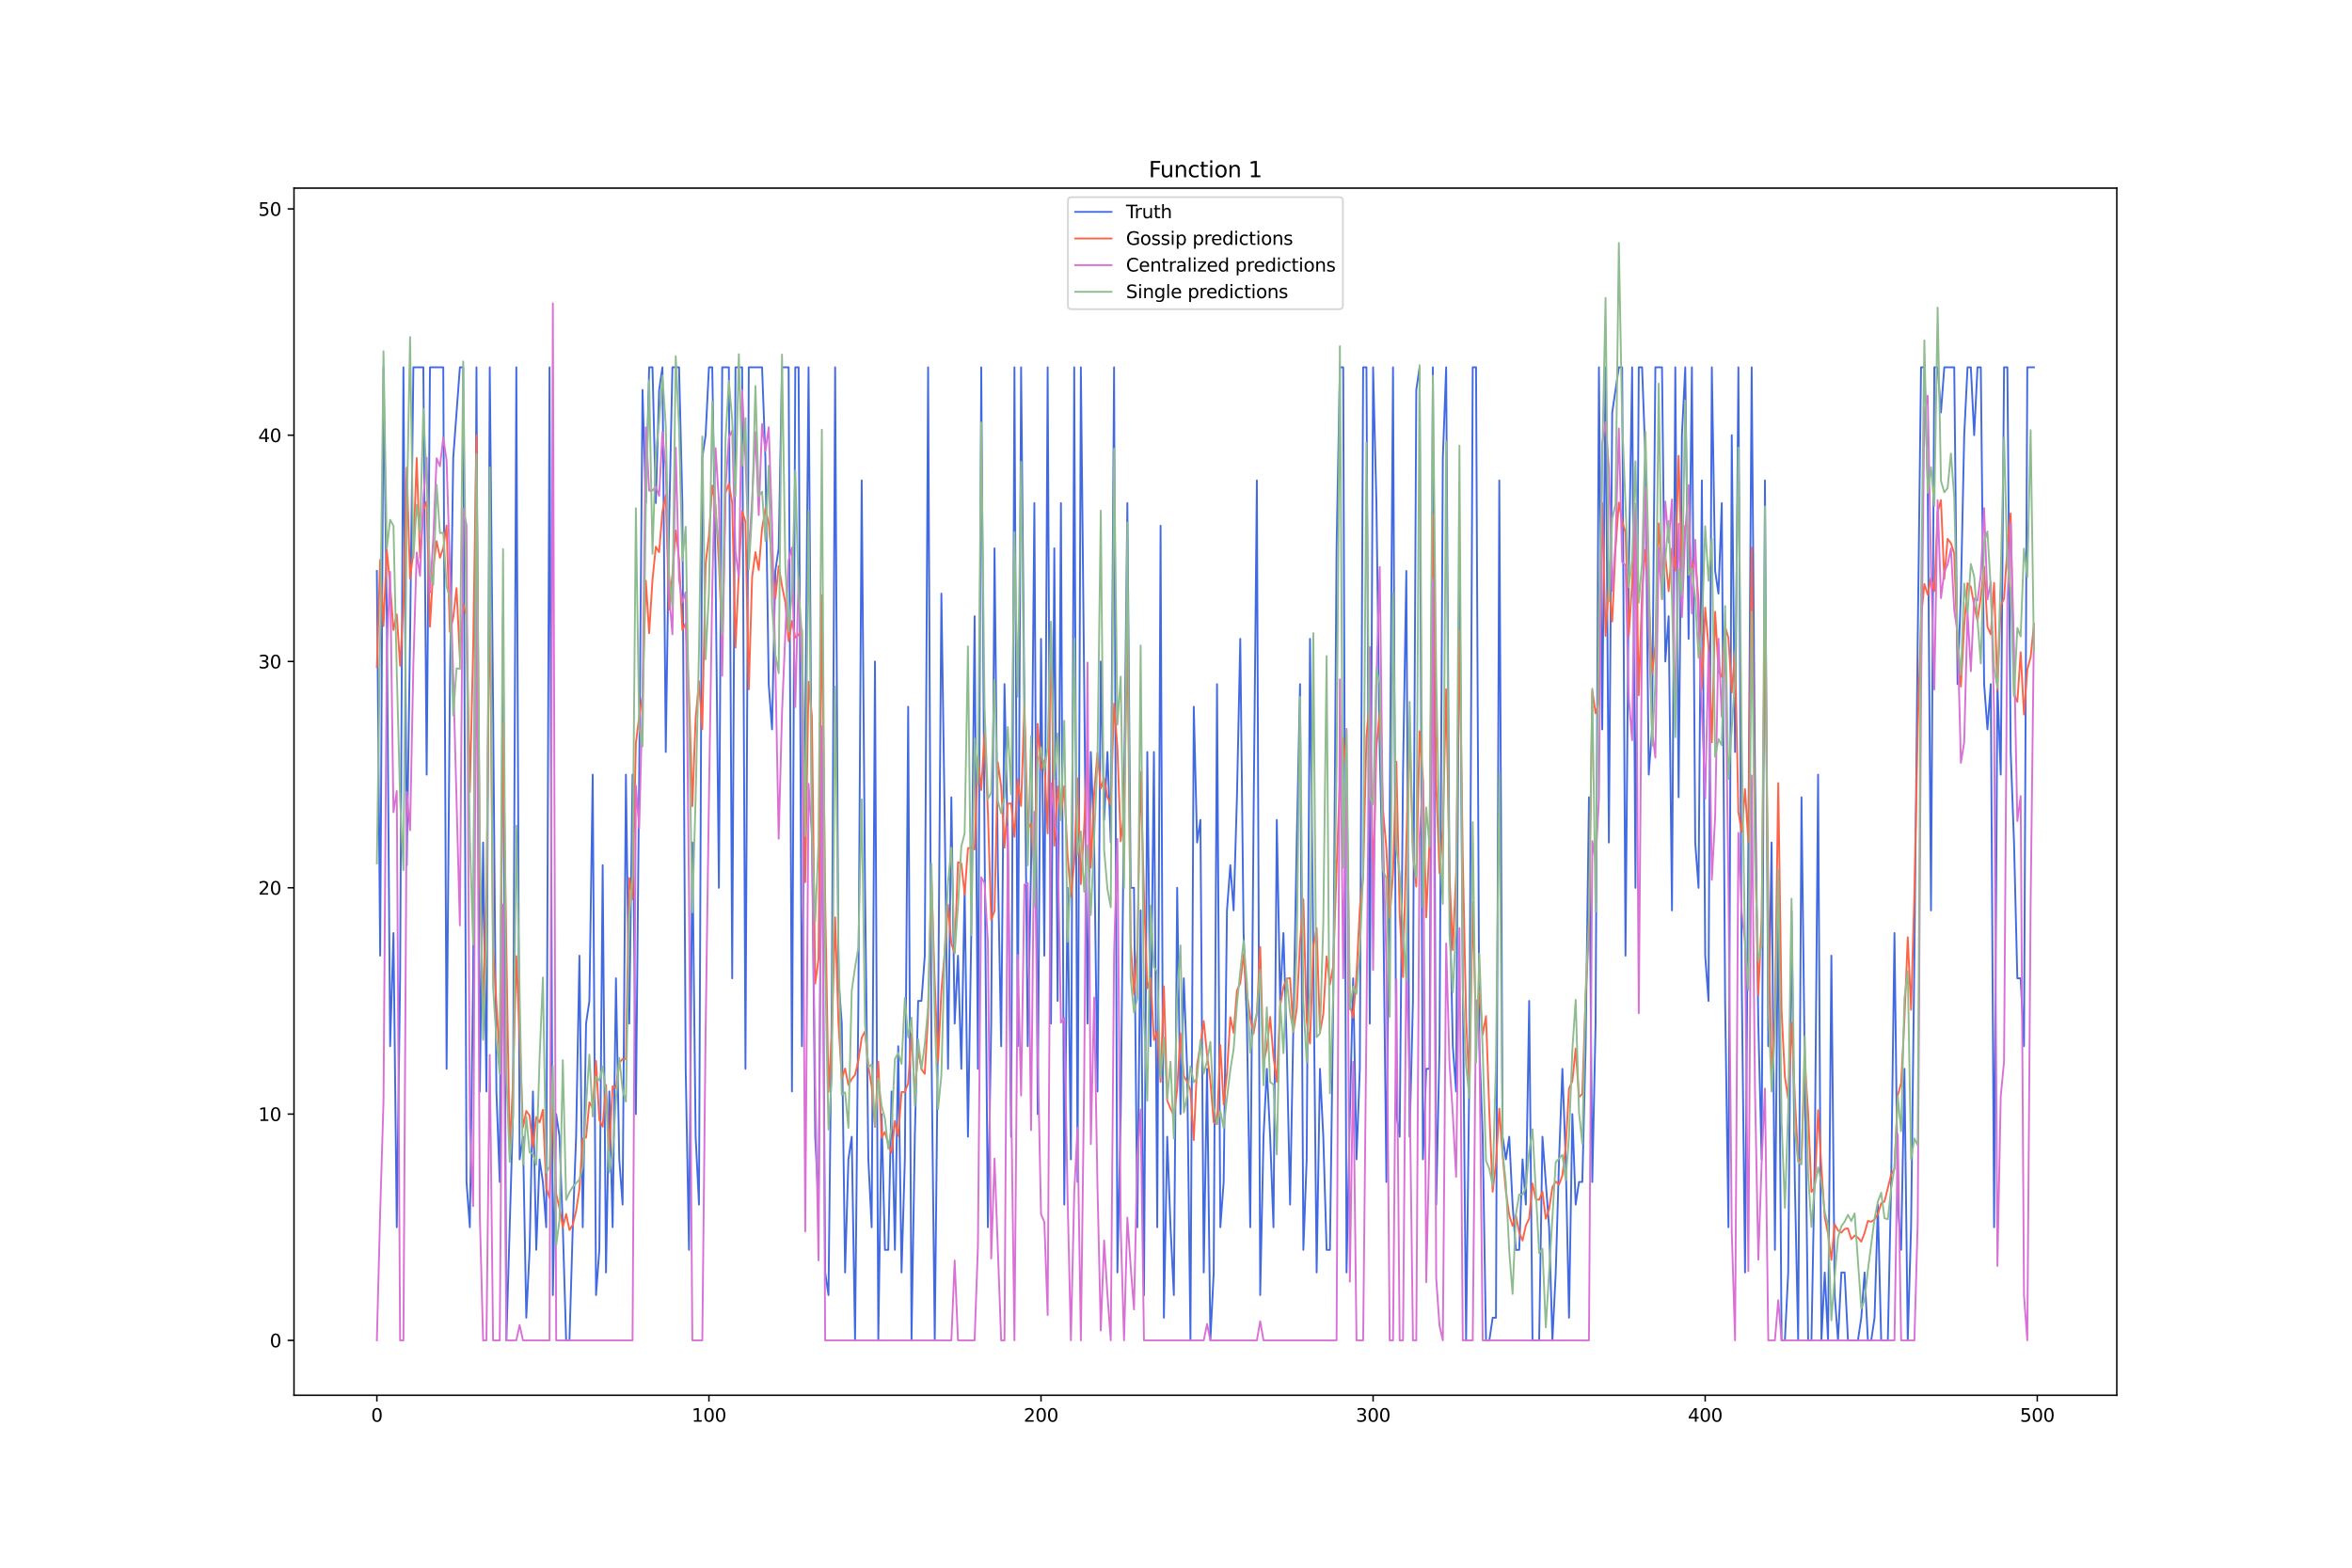 <?xml version="1.0" encoding="utf-8" standalone="no"?>
<!DOCTYPE svg PUBLIC "-//W3C//DTD SVG 1.1//EN"
  "http://www.w3.org/Graphics/SVG/1.1/DTD/svg11.dtd">
<svg xmlns:xlink="http://www.w3.org/1999/xlink" width="1296pt" height="864pt" viewBox="0 0 1296 864" xmlns="http://www.w3.org/2000/svg" version="1.1">
 <defs>
  <style type="text/css">*{stroke-linejoin: round; stroke-linecap: butt}</style>
 </defs>
 <g id="figure_1">
  <g id="patch_1">
   <path d="M 0 864 
L 1296 864 
L 1296 0 
L 0 0 
z
" style="fill: #ffffff"/>
  </g>
  <g id="axes_1">
   <g id="patch_2">
    <path d="M 162 768.96 
L 1166.4 768.96 
L 1166.4 103.68 
L 162 103.68 
z
" style="fill: #ffffff"/>
   </g>
   <g id="matplotlib.axis_1">
    <g id="xtick_1">
     <g id="line2d_1">
      <defs>
       <path id="m3bad30e1ed" d="M 0 0 
L 0 3.5 
" style="stroke: #000000; stroke-width: 0.8"/>
      </defs>
      <g>
       <use xlink:href="#m3bad30e1ed" x="207.655" y="768.96" style="stroke: #000000; stroke-width: 0.8"/>
      </g>
     </g>
     <g id="text_1">
      <!-- 0 -->
      <g transform="translate(204.473 783.558) scale(0.1 -0.1)">
       <defs>
        <path id="DejaVuSans-30" d="M 2034 4250 
Q 1547 4250 1301 3770 
Q 1056 3291 1056 2328 
Q 1056 1369 1301 889 
Q 1547 409 2034 409 
Q 2525 409 2770 889 
Q 3016 1369 3016 2328 
Q 3016 3291 2770 3770 
Q 2525 4250 2034 4250 
z
M 2034 4750 
Q 2819 4750 3233 4129 
Q 3647 3509 3647 2328 
Q 3647 1150 3233 529 
Q 2819 -91 2034 -91 
Q 1250 -91 836 529 
Q 422 1150 422 2328 
Q 422 3509 836 4129 
Q 1250 4750 2034 4750 
z
" transform="scale(0.016)"/>
       </defs>
       <use xlink:href="#DejaVuSans-30"/>
      </g>
     </g>
    </g>
    <g id="xtick_2">
     <g id="line2d_2">
      <g>
       <use xlink:href="#m3bad30e1ed" x="390.639" y="768.96" style="stroke: #000000; stroke-width: 0.8"/>
      </g>
     </g>
     <g id="text_2">
      <!-- 100 -->
      <g transform="translate(381.095 783.558) scale(0.1 -0.1)">
       <defs>
        <path id="DejaVuSans-31" d="M 794 531 
L 1825 531 
L 1825 4091 
L 703 3866 
L 703 4441 
L 1819 4666 
L 2450 4666 
L 2450 531 
L 3481 531 
L 3481 0 
L 794 0 
L 794 531 
z
" transform="scale(0.016)"/>
       </defs>
       <use xlink:href="#DejaVuSans-31"/>
       <use xlink:href="#DejaVuSans-30" x="63.623"/>
       <use xlink:href="#DejaVuSans-30" x="127.246"/>
      </g>
     </g>
    </g>
    <g id="xtick_3">
     <g id="line2d_3">
      <g>
       <use xlink:href="#m3bad30e1ed" x="573.623" y="768.96" style="stroke: #000000; stroke-width: 0.8"/>
      </g>
     </g>
     <g id="text_3">
      <!-- 200 -->
      <g transform="translate(564.079 783.558) scale(0.1 -0.1)">
       <defs>
        <path id="DejaVuSans-32" d="M 1228 531 
L 3431 531 
L 3431 0 
L 469 0 
L 469 531 
Q 828 903 1448 1529 
Q 2069 2156 2228 2338 
Q 2531 2678 2651 2914 
Q 2772 3150 2772 3378 
Q 2772 3750 2511 3984 
Q 2250 4219 1831 4219 
Q 1534 4219 1204 4116 
Q 875 4013 500 3803 
L 500 4441 
Q 881 4594 1212 4672 
Q 1544 4750 1819 4750 
Q 2544 4750 2975 4387 
Q 3406 4025 3406 3419 
Q 3406 3131 3298 2873 
Q 3191 2616 2906 2266 
Q 2828 2175 2409 1742 
Q 1991 1309 1228 531 
z
" transform="scale(0.016)"/>
       </defs>
       <use xlink:href="#DejaVuSans-32"/>
       <use xlink:href="#DejaVuSans-30" x="63.623"/>
       <use xlink:href="#DejaVuSans-30" x="127.246"/>
      </g>
     </g>
    </g>
    <g id="xtick_4">
     <g id="line2d_4">
      <g>
       <use xlink:href="#m3bad30e1ed" x="756.607" y="768.96" style="stroke: #000000; stroke-width: 0.8"/>
      </g>
     </g>
     <g id="text_4">
      <!-- 300 -->
      <g transform="translate(747.063 783.558) scale(0.1 -0.1)">
       <defs>
        <path id="DejaVuSans-33" d="M 2597 2516 
Q 3050 2419 3304 2112 
Q 3559 1806 3559 1356 
Q 3559 666 3084 287 
Q 2609 -91 1734 -91 
Q 1441 -91 1130 -33 
Q 819 25 488 141 
L 488 750 
Q 750 597 1062 519 
Q 1375 441 1716 441 
Q 2309 441 2620 675 
Q 2931 909 2931 1356 
Q 2931 1769 2642 2001 
Q 2353 2234 1838 2234 
L 1294 2234 
L 1294 2753 
L 1863 2753 
Q 2328 2753 2575 2939 
Q 2822 3125 2822 3475 
Q 2822 3834 2567 4026 
Q 2313 4219 1838 4219 
Q 1578 4219 1281 4162 
Q 984 4106 628 3988 
L 628 4550 
Q 988 4650 1302 4700 
Q 1616 4750 1894 4750 
Q 2613 4750 3031 4423 
Q 3450 4097 3450 3541 
Q 3450 3153 3228 2886 
Q 3006 2619 2597 2516 
z
" transform="scale(0.016)"/>
       </defs>
       <use xlink:href="#DejaVuSans-33"/>
       <use xlink:href="#DejaVuSans-30" x="63.623"/>
       <use xlink:href="#DejaVuSans-30" x="127.246"/>
      </g>
     </g>
    </g>
    <g id="xtick_5">
     <g id="line2d_5">
      <g>
       <use xlink:href="#m3bad30e1ed" x="939.591" y="768.96" style="stroke: #000000; stroke-width: 0.8"/>
      </g>
     </g>
     <g id="text_5">
      <!-- 400 -->
      <g transform="translate(930.047 783.558) scale(0.1 -0.1)">
       <defs>
        <path id="DejaVuSans-34" d="M 2419 4116 
L 825 1625 
L 2419 1625 
L 2419 4116 
z
M 2253 4666 
L 3047 4666 
L 3047 1625 
L 3713 1625 
L 3713 1100 
L 3047 1100 
L 3047 0 
L 2419 0 
L 2419 1100 
L 313 1100 
L 313 1709 
L 2253 4666 
z
" transform="scale(0.016)"/>
       </defs>
       <use xlink:href="#DejaVuSans-34"/>
       <use xlink:href="#DejaVuSans-30" x="63.623"/>
       <use xlink:href="#DejaVuSans-30" x="127.246"/>
      </g>
     </g>
    </g>
    <g id="xtick_6">
     <g id="line2d_6">
      <g>
       <use xlink:href="#m3bad30e1ed" x="1122.575" y="768.96" style="stroke: #000000; stroke-width: 0.8"/>
      </g>
     </g>
     <g id="text_6">
      <!-- 500 -->
      <g transform="translate(1113.032 783.558) scale(0.1 -0.1)">
       <defs>
        <path id="DejaVuSans-35" d="M 691 4666 
L 3169 4666 
L 3169 4134 
L 1269 4134 
L 1269 2991 
Q 1406 3038 1543 3061 
Q 1681 3084 1819 3084 
Q 2600 3084 3056 2656 
Q 3513 2228 3513 1497 
Q 3513 744 3044 326 
Q 2575 -91 1722 -91 
Q 1428 -91 1123 -41 
Q 819 9 494 109 
L 494 744 
Q 775 591 1075 516 
Q 1375 441 1709 441 
Q 2250 441 2565 725 
Q 2881 1009 2881 1497 
Q 2881 1984 2565 2268 
Q 2250 2553 1709 2553 
Q 1456 2553 1204 2497 
Q 953 2441 691 2322 
L 691 4666 
z
" transform="scale(0.016)"/>
       </defs>
       <use xlink:href="#DejaVuSans-35"/>
       <use xlink:href="#DejaVuSans-30" x="63.623"/>
       <use xlink:href="#DejaVuSans-30" x="127.246"/>
      </g>
     </g>
    </g>
   </g>
   <g id="matplotlib.axis_2">
    <g id="ytick_1">
     <g id="line2d_7">
      <defs>
       <path id="m8fb7c86333" d="M 0 0 
L -3.5 0 
" style="stroke: #000000; stroke-width: 0.8"/>
      </defs>
      <g>
       <use xlink:href="#m8fb7c86333" x="162" y="738.72" style="stroke: #000000; stroke-width: 0.8"/>
      </g>
     </g>
     <g id="text_7">
      <!-- 0 -->
      <g transform="translate(148.637 742.519) scale(0.1 -0.1)">
       <use xlink:href="#DejaVuSans-30"/>
      </g>
     </g>
    </g>
    <g id="ytick_2">
     <g id="line2d_8">
      <g>
       <use xlink:href="#m8fb7c86333" x="162" y="614.002" style="stroke: #000000; stroke-width: 0.8"/>
      </g>
     </g>
     <g id="text_8">
      <!-- 10 -->
      <g transform="translate(142.275 617.802) scale(0.1 -0.1)">
       <use xlink:href="#DejaVuSans-31"/>
       <use xlink:href="#DejaVuSans-30" x="63.623"/>
      </g>
     </g>
    </g>
    <g id="ytick_3">
     <g id="line2d_9">
      <g>
       <use xlink:href="#m8fb7c86333" x="162" y="489.285" style="stroke: #000000; stroke-width: 0.8"/>
      </g>
     </g>
     <g id="text_9">
      <!-- 20 -->
      <g transform="translate(142.275 493.084) scale(0.1 -0.1)">
       <use xlink:href="#DejaVuSans-32"/>
       <use xlink:href="#DejaVuSans-30" x="63.623"/>
      </g>
     </g>
    </g>
    <g id="ytick_4">
     <g id="line2d_10">
      <g>
       <use xlink:href="#m8fb7c86333" x="162" y="364.567" style="stroke: #000000; stroke-width: 0.8"/>
      </g>
     </g>
     <g id="text_10">
      <!-- 30 -->
      <g transform="translate(142.275 368.366) scale(0.1 -0.1)">
       <use xlink:href="#DejaVuSans-33"/>
       <use xlink:href="#DejaVuSans-30" x="63.623"/>
      </g>
     </g>
    </g>
    <g id="ytick_5">
     <g id="line2d_11">
      <g>
       <use xlink:href="#m8fb7c86333" x="162" y="239.85" style="stroke: #000000; stroke-width: 0.8"/>
      </g>
     </g>
     <g id="text_11">
      <!-- 40 -->
      <g transform="translate(142.275 243.649) scale(0.1 -0.1)">
       <use xlink:href="#DejaVuSans-34"/>
       <use xlink:href="#DejaVuSans-30" x="63.623"/>
      </g>
     </g>
    </g>
    <g id="ytick_6">
     <g id="line2d_12">
      <g>
       <use xlink:href="#m8fb7c86333" x="162" y="115.132" style="stroke: #000000; stroke-width: 0.8"/>
      </g>
     </g>
     <g id="text_12">
      <!-- 50 -->
      <g transform="translate(142.275 118.931) scale(0.1 -0.1)">
       <use xlink:href="#DejaVuSans-35"/>
       <use xlink:href="#DejaVuSans-30" x="63.623"/>
      </g>
     </g>
    </g>
   </g>
   <g id="line2d_13">
    <path d="M 207.655 314.68 
L 209.484 526.7 
L 211.314 202.434 
L 213.144 339.624 
L 214.974 576.587 
L 216.804 514.228 
L 218.634 676.361 
L 220.463 539.172 
L 222.293 202.434 
L 224.123 476.813 
L 225.953 352.095 
L 227.783 202.434 
L 233.272 202.434 
L 235.102 426.926 
L 236.932 202.434 
L 244.251 202.434 
L 246.081 589.059 
L 247.911 377.039 
L 249.741 252.321 
L 253.401 202.434 
L 255.23 202.434 
L 257.06 651.418 
L 258.89 676.361 
L 260.72 539.172 
L 262.55 202.434 
L 264.38 601.531 
L 266.209 464.341 
L 268.039 601.531 
L 269.869 202.434 
L 271.699 389.511 
L 273.529 601.531 
L 275.359 651.418 
L 277.189 339.624 
L 279.018 738.72 
L 282.678 614.002 
L 284.508 202.434 
L 286.338 638.946 
L 288.168 626.474 
L 289.997 726.248 
L 291.827 688.833 
L 293.657 601.531 
L 295.487 688.833 
L 297.317 638.946 
L 299.147 651.418 
L 300.976 676.361 
L 302.806 202.434 
L 304.636 713.776 
L 306.466 614.002 
L 308.296 626.474 
L 310.126 676.361 
L 311.956 738.72 
L 313.785 738.72 
L 315.615 676.361 
L 317.445 626.474 
L 319.275 526.7 
L 321.105 676.361 
L 322.935 564.115 
L 324.764 551.644 
L 326.594 426.926 
L 328.424 713.776 
L 330.254 688.833 
L 332.084 476.813 
L 333.914 701.305 
L 335.743 601.531 
L 337.573 676.361 
L 339.403 539.172 
L 341.233 638.946 
L 343.063 663.889 
L 344.893 426.926 
L 346.723 564.115 
L 348.552 426.926 
L 350.382 614.002 
L 352.212 426.926 
L 354.042 214.906 
L 355.872 277.265 
L 357.702 202.434 
L 359.531 202.434 
L 361.361 277.265 
L 363.191 214.906 
L 365.021 202.434 
L 366.851 414.454 
L 368.681 289.737 
L 370.51 202.434 
L 374.17 202.434 
L 376 277.265 
L 377.83 589.059 
L 379.66 688.833 
L 381.489 464.341 
L 383.319 626.474 
L 385.149 663.889 
L 386.979 252.321 
L 388.809 239.85 
L 390.639 202.434 
L 392.469 202.434 
L 394.298 314.68 
L 396.128 489.285 
L 397.958 202.434 
L 401.618 202.434 
L 403.448 539.172 
L 405.277 202.434 
L 408.937 202.434 
L 410.767 589.059 
L 412.597 202.434 
L 419.916 202.434 
L 421.746 252.321 
L 423.576 377.039 
L 425.406 401.982 
L 427.236 314.68 
L 429.065 302.208 
L 430.895 202.434 
L 434.555 202.434 
L 436.385 601.531 
L 438.215 202.434 
L 440.044 202.434 
L 441.874 576.587 
L 443.704 401.982 
L 445.534 202.434 
L 447.364 451.869 
L 449.194 626.474 
L 451.023 663.889 
L 452.853 414.454 
L 454.683 701.305 
L 456.513 713.776 
L 458.343 551.644 
L 460.173 202.434 
L 462.003 539.172 
L 463.832 564.115 
L 465.662 701.305 
L 467.492 638.946 
L 469.322 626.474 
L 471.152 738.72 
L 472.982 551.644 
L 474.811 264.793 
L 476.641 489.285 
L 478.471 638.946 
L 480.301 676.361 
L 482.131 364.567 
L 483.961 738.72 
L 485.79 614.002 
L 487.62 688.833 
L 489.45 688.833 
L 491.28 601.531 
L 493.11 688.833 
L 494.94 576.587 
L 496.77 701.305 
L 498.599 638.946 
L 500.429 389.511 
L 502.259 738.72 
L 504.089 626.474 
L 505.919 551.644 
L 507.749 551.644 
L 509.578 526.7 
L 511.408 202.434 
L 513.238 576.587 
L 515.068 738.72 
L 516.898 564.115 
L 518.728 327.152 
L 520.557 451.869 
L 522.387 589.059 
L 524.217 439.398 
L 526.047 564.115 
L 527.877 526.7 
L 529.707 589.059 
L 531.536 489.285 
L 533.366 626.474 
L 535.196 514.228 
L 537.026 339.624 
L 538.856 589.059 
L 540.686 202.434 
L 542.516 464.341 
L 544.345 676.361 
L 546.175 564.115 
L 548.005 302.208 
L 549.835 476.813 
L 551.665 576.587 
L 553.495 377.039 
L 555.324 464.341 
L 557.154 626.474 
L 558.984 202.434 
L 560.814 576.587 
L 562.644 202.434 
L 566.303 576.587 
L 568.133 476.813 
L 569.963 277.265 
L 571.793 614.002 
L 573.623 352.095 
L 575.453 526.7 
L 577.283 202.434 
L 579.112 564.115 
L 580.942 302.208 
L 582.772 551.644 
L 584.602 277.265 
L 586.432 663.889 
L 588.262 489.285 
L 590.091 638.946 
L 591.921 202.434 
L 593.751 651.418 
L 595.581 202.434 
L 597.411 377.039 
L 599.241 564.115 
L 601.07 414.454 
L 602.9 464.341 
L 604.73 601.531 
L 606.56 364.567 
L 608.39 451.869 
L 610.22 414.454 
L 612.05 464.341 
L 613.879 202.434 
L 615.709 701.305 
L 617.539 614.002 
L 619.369 439.398 
L 621.199 277.265 
L 623.029 489.285 
L 624.858 489.285 
L 626.688 676.361 
L 628.518 501.757 
L 630.348 713.776 
L 632.178 414.454 
L 634.008 576.587 
L 635.837 414.454 
L 637.667 676.361 
L 639.497 289.737 
L 641.327 726.248 
L 643.157 626.474 
L 644.987 676.361 
L 646.817 713.776 
L 648.646 489.285 
L 650.476 614.002 
L 652.306 539.172 
L 654.136 589.059 
L 655.966 738.72 
L 657.796 389.511 
L 659.625 464.341 
L 661.455 451.869 
L 663.285 701.305 
L 665.115 589.059 
L 666.945 738.72 
L 668.775 701.305 
L 670.604 377.039 
L 672.434 676.361 
L 674.264 651.418 
L 676.094 501.757 
L 677.924 476.813 
L 679.754 501.757 
L 681.583 439.398 
L 683.413 352.095 
L 685.243 514.228 
L 687.073 564.115 
L 688.903 676.361 
L 690.733 451.869 
L 692.563 264.793 
L 694.392 713.776 
L 696.222 626.474 
L 698.052 589.059 
L 699.882 626.474 
L 701.712 676.361 
L 703.542 451.869 
L 705.371 551.644 
L 707.201 514.228 
L 709.031 576.587 
L 710.861 663.889 
L 714.521 464.341 
L 716.35 377.039 
L 718.18 688.833 
L 720.01 638.946 
L 721.84 352.095 
L 725.5 701.305 
L 727.33 589.059 
L 729.159 626.474 
L 730.989 688.833 
L 732.819 688.833 
L 734.649 551.644 
L 736.479 302.208 
L 738.309 202.434 
L 740.138 202.434 
L 741.968 701.305 
L 743.798 614.002 
L 745.628 539.172 
L 747.458 638.946 
L 749.288 589.059 
L 751.117 202.434 
L 752.947 202.434 
L 754.777 564.115 
L 756.607 202.434 
L 758.437 277.265 
L 760.267 414.454 
L 762.097 489.285 
L 763.926 651.418 
L 765.756 451.869 
L 767.586 202.434 
L 769.416 614.002 
L 771.246 626.474 
L 773.076 426.926 
L 774.905 314.68 
L 776.735 626.474 
L 778.565 551.644 
L 780.395 214.906 
L 782.225 202.434 
L 784.055 638.946 
L 785.884 589.059 
L 787.714 589.059 
L 789.544 202.434 
L 791.374 663.889 
L 793.204 576.587 
L 795.034 252.321 
L 796.864 202.434 
L 798.693 489.285 
L 800.523 576.587 
L 802.353 601.531 
L 804.183 302.208 
L 806.013 539.172 
L 807.843 738.72 
L 809.672 589.059 
L 811.502 202.434 
L 813.332 202.434 
L 815.162 576.587 
L 816.992 626.474 
L 818.822 738.72 
L 820.651 738.72 
L 822.481 726.248 
L 824.311 726.248 
L 826.141 264.793 
L 827.971 626.474 
L 829.801 638.946 
L 831.63 626.474 
L 833.46 663.889 
L 835.29 688.833 
L 837.12 688.833 
L 838.95 638.946 
L 840.78 663.889 
L 842.61 551.644 
L 844.439 738.72 
L 848.099 738.72 
L 849.929 626.474 
L 853.589 676.361 
L 855.418 738.72 
L 857.248 701.305 
L 859.078 638.946 
L 860.908 589.059 
L 862.738 638.946 
L 864.568 726.248 
L 866.397 614.002 
L 868.227 663.889 
L 870.057 651.418 
L 871.887 651.418 
L 873.717 576.587 
L 875.547 439.398 
L 877.377 651.418 
L 879.206 564.115 
L 881.036 202.434 
L 882.866 401.982 
L 884.696 202.434 
L 886.526 464.341 
L 888.356 227.378 
L 892.015 202.434 
L 893.845 202.434 
L 895.675 526.7 
L 897.505 314.68 
L 899.335 202.434 
L 901.164 489.285 
L 902.994 202.434 
L 904.824 202.434 
L 906.654 252.321 
L 908.484 426.926 
L 910.314 401.982 
L 912.144 202.434 
L 915.803 202.434 
L 917.633 364.567 
L 919.463 339.624 
L 921.293 501.757 
L 923.123 202.434 
L 924.952 439.398 
L 926.782 239.85 
L 928.612 202.434 
L 930.442 352.095 
L 932.272 202.434 
L 934.102 464.341 
L 935.931 489.285 
L 937.761 264.793 
L 939.591 526.7 
L 941.421 551.644 
L 943.251 202.434 
L 945.081 314.68 
L 946.911 327.152 
L 948.74 277.265 
L 950.57 551.644 
L 952.4 676.361 
L 954.23 239.85 
L 956.06 414.454 
L 957.89 202.434 
L 959.719 539.172 
L 961.549 701.305 
L 963.379 464.341 
L 965.209 202.434 
L 967.039 426.926 
L 968.869 564.115 
L 970.698 638.946 
L 972.528 264.793 
L 974.358 576.587 
L 976.188 464.341 
L 978.018 688.833 
L 979.848 489.285 
L 981.678 738.72 
L 983.507 738.72 
L 985.337 701.305 
L 987.167 501.757 
L 988.997 651.418 
L 990.827 738.72 
L 992.657 439.398 
L 996.316 738.72 
L 998.146 738.72 
L 999.976 638.946 
L 1001.806 426.926 
L 1003.636 738.72 
L 1005.465 701.305 
L 1007.295 738.72 
L 1009.125 526.7 
L 1010.955 713.776 
L 1012.785 738.72 
L 1014.615 701.305 
L 1016.444 701.305 
L 1018.274 738.72 
L 1023.764 738.72 
L 1025.594 726.248 
L 1027.424 701.305 
L 1029.253 738.72 
L 1031.083 738.72 
L 1032.913 726.248 
L 1034.743 663.889 
L 1036.573 738.72 
L 1040.232 738.72 
L 1042.062 651.418 
L 1043.892 514.228 
L 1045.722 663.889 
L 1047.552 688.833 
L 1049.382 589.059 
L 1051.211 738.72 
L 1053.041 676.361 
L 1054.871 526.7 
L 1056.701 352.095 
L 1058.531 202.434 
L 1060.361 202.434 
L 1062.191 264.793 
L 1064.02 501.757 
L 1065.85 202.434 
L 1067.68 202.434 
L 1069.51 227.378 
L 1071.34 202.434 
L 1076.829 202.434 
L 1078.659 377.039 
L 1080.489 327.152 
L 1082.319 239.85 
L 1084.149 202.434 
L 1085.978 202.434 
L 1087.808 239.85 
L 1089.638 202.434 
L 1091.468 202.434 
L 1093.298 377.039 
L 1095.128 401.982 
L 1096.958 377.039 
L 1098.787 676.361 
L 1100.617 377.039 
L 1102.447 426.926 
L 1104.277 202.434 
L 1106.107 202.434 
L 1107.937 414.454 
L 1109.766 464.341 
L 1111.596 539.172 
L 1113.426 539.172 
L 1115.256 576.587 
L 1117.086 202.434 
L 1120.745 202.434 
L 1120.745 202.434 
" clip-path="url(#pd62ca3de23)" style="fill: none; stroke: #4169e1; stroke-linecap: square"/>
   </g>
   <g id="line2d_14">
    <path d="M 207.655 367.702 
L 209.484 308.545 
L 211.314 345.008 
L 213.144 303.107 
L 214.974 322.4 
L 216.804 347.211 
L 218.634 338.604 
L 220.463 366.907 
L 222.293 334.133 
L 224.123 257.735 
L 225.953 318.889 
L 227.783 304.141 
L 229.613 252.426 
L 231.442 307.527 
L 233.272 281.302 
L 235.102 276.303 
L 236.932 345.395 
L 238.762 312.99 
L 240.592 298.267 
L 242.422 307.429 
L 244.251 301.903 
L 246.081 289.608 
L 247.911 348.283 
L 249.741 340.368 
L 251.571 324.139 
L 253.401 362.754 
L 255.23 333.006 
L 257.06 339.023 
L 258.89 436.494 
L 260.72 357.576 
L 262.55 239.958 
L 264.38 478.973 
L 266.209 557.706 
L 268.039 492.233 
L 269.869 320.048 
L 271.699 521.883 
L 275.359 584.03 
L 277.189 398.746 
L 279.018 523.49 
L 280.848 633.703 
L 282.678 596.655 
L 284.508 526.968 
L 286.338 571.078 
L 288.168 621.358 
L 289.997 612.283 
L 291.827 614.828 
L 293.657 632.307 
L 295.487 615.619 
L 297.317 618.66 
L 299.147 611.67 
L 300.976 654.655 
L 302.806 660.233 
L 304.636 607.465 
L 306.466 658.079 
L 308.296 665.852 
L 310.126 676.314 
L 311.956 669.059 
L 313.785 677.881 
L 315.615 675.037 
L 317.445 667.505 
L 319.275 655.27 
L 321.105 627.546 
L 322.935 626.92 
L 324.764 607.571 
L 326.594 610.715 
L 328.424 584.72 
L 330.254 617.23 
L 332.084 620.951 
L 333.914 597.985 
L 335.743 634.203 
L 337.573 598.614 
L 339.403 599.545 
L 341.233 585.715 
L 343.063 583.635 
L 344.893 583.671 
L 346.723 483.882 
L 348.552 495.608 
L 350.382 409.61 
L 352.212 394.885 
L 354.042 383.453 
L 355.872 320.037 
L 357.702 348.978 
L 359.531 319.577 
L 361.361 301.314 
L 363.191 304.33 
L 365.021 281.895 
L 366.851 272.874 
L 368.681 335.952 
L 370.51 316.576 
L 372.34 292.327 
L 374.17 308.423 
L 376 347.331 
L 377.83 343.431 
L 379.66 381.612 
L 381.489 444.294 
L 383.319 395.942 
L 385.149 375.441 
L 386.979 401.885 
L 388.809 310.977 
L 390.639 295.243 
L 392.469 267.573 
L 394.298 279.009 
L 396.128 309.824 
L 397.958 353.945 
L 399.788 271.643 
L 401.618 266.676 
L 403.448 277.038 
L 405.277 356.897 
L 407.107 315.244 
L 408.937 281.644 
L 410.767 287.607 
L 412.597 379.961 
L 414.427 318.123 
L 416.256 304.307 
L 418.086 314.165 
L 419.916 291.134 
L 421.746 280.419 
L 423.576 288.36 
L 425.406 310.5 
L 427.236 329.729 
L 429.065 311.929 
L 430.895 322.897 
L 432.725 331.996 
L 434.555 353.417 
L 436.385 342.176 
L 438.215 351.443 
L 440.044 349.77 
L 441.874 346.987 
L 443.704 486.144 
L 445.534 375.688 
L 447.364 394.801 
L 449.194 542.092 
L 451.023 528.635 
L 452.853 327.982 
L 454.683 495.408 
L 456.513 601.843 
L 458.343 569.908 
L 460.173 505.572 
L 462.003 563.395 
L 463.832 594.374 
L 465.662 588.904 
L 467.492 598.002 
L 469.322 594.685 
L 471.152 592.384 
L 472.982 584.497 
L 474.811 571.937 
L 476.641 568.414 
L 478.471 587.646 
L 480.301 598.676 
L 482.131 621.05 
L 483.961 585.111 
L 485.79 626.919 
L 487.62 623.846 
L 489.45 630.756 
L 491.28 635.193 
L 493.11 617.866 
L 494.94 625.998 
L 496.77 601.835 
L 498.599 601.877 
L 500.429 596.93 
L 502.259 569.86 
L 504.089 602.739 
L 505.919 578.425 
L 507.749 589.404 
L 509.578 591.813 
L 511.408 559.882 
L 513.238 484.133 
L 515.068 541.23 
L 516.898 585.138 
L 518.728 545.847 
L 520.557 524.866 
L 522.387 498.645 
L 524.217 520.075 
L 526.047 525.269 
L 527.877 475.152 
L 529.707 475.862 
L 531.536 492.869 
L 533.366 467.556 
L 535.196 466.914 
L 537.026 468.144 
L 538.856 416.996 
L 540.686 435.41 
L 542.516 404.428 
L 544.345 447.306 
L 546.175 506.899 
L 548.005 502.137 
L 549.835 420.215 
L 551.665 433.49 
L 553.495 467.187 
L 555.324 443.009 
L 557.154 442.756 
L 558.984 461.2 
L 560.814 429.438 
L 562.644 444.226 
L 564.474 388.713 
L 566.303 456.854 
L 568.133 453.747 
L 569.963 481.19 
L 571.793 398.975 
L 573.623 423.993 
L 575.453 419.172 
L 577.283 459.299 
L 579.112 346.508 
L 580.942 466.146 
L 582.772 433.474 
L 584.602 449.444 
L 586.432 433.247 
L 588.262 471.487 
L 590.091 494.052 
L 591.921 475.212 
L 593.751 429.012 
L 595.581 487.246 
L 597.411 455.304 
L 599.241 411.533 
L 601.07 478.186 
L 602.9 437.25 
L 604.73 414.815 
L 606.56 434.607 
L 608.39 428.872 
L 610.22 439.354 
L 612.05 443.537 
L 613.879 387.831 
L 615.709 412.125 
L 617.539 463.684 
L 619.369 447.366 
L 621.199 348.231 
L 623.029 519.382 
L 624.858 548.029 
L 626.688 523.195 
L 628.518 425.603 
L 630.348 493.199 
L 632.178 544.702 
L 634.008 539.099 
L 635.837 573.173 
L 637.667 568.414 
L 639.497 596.256 
L 641.327 543.628 
L 643.157 606.537 
L 644.987 610.97 
L 646.817 615.042 
L 648.646 600.47 
L 650.476 569.461 
L 652.306 593.053 
L 654.136 596.138 
L 655.966 600.779 
L 657.796 628.313 
L 659.625 586.893 
L 661.455 575.922 
L 663.285 562.73 
L 665.115 581.301 
L 666.945 595.817 
L 668.775 618.556 
L 670.604 619.634 
L 672.434 575.99 
L 674.264 608.665 
L 676.094 591.51 
L 677.924 560.62 
L 679.754 569.238 
L 681.583 545.776 
L 683.413 541.931 
L 685.243 526.108 
L 687.073 547.666 
L 688.903 560.828 
L 690.733 569.636 
L 692.563 558.544 
L 694.392 521.892 
L 696.222 585.973 
L 698.052 577.389 
L 699.882 560.473 
L 701.712 582.424 
L 703.542 596.19 
L 705.371 554.556 
L 707.201 543.99 
L 709.031 539.31 
L 710.861 539.048 
L 712.691 568.681 
L 714.521 555.907 
L 716.35 519.451 
L 718.18 495.679 
L 720.01 562.301 
L 721.84 575.11 
L 723.67 521.379 
L 725.5 511.547 
L 727.33 569.032 
L 729.159 558.894 
L 730.989 527.109 
L 732.819 542.602 
L 734.649 532.304 
L 736.479 479.151 
L 738.309 429.718 
L 740.138 406.645 
L 741.968 428.759 
L 743.798 553.846 
L 745.628 560.904 
L 747.458 537.606 
L 749.288 500.992 
L 751.117 483.115 
L 752.947 405.799 
L 754.777 385.571 
L 756.607 487.964 
L 758.437 411.967 
L 760.267 392.717 
L 762.097 446.77 
L 763.926 467.592 
L 765.756 505.956 
L 767.586 481.289 
L 769.416 419.728 
L 771.246 503.661 
L 773.076 538.48 
L 774.905 465.325 
L 776.735 403.536 
L 778.565 469.877 
L 780.395 488.605 
L 782.225 403.005 
L 784.055 428.809 
L 785.884 505.608 
L 787.714 462.962 
L 789.544 283.516 
L 791.374 432.209 
L 793.204 481.276 
L 795.034 455.928 
L 796.864 379.868 
L 798.693 482.394 
L 800.523 523.566 
L 802.353 480.761 
L 804.183 347.686 
L 806.013 471.963 
L 807.843 560.624 
L 809.672 601.008 
L 811.502 497.364 
L 813.332 568.918 
L 815.162 546.255 
L 816.992 570.178 
L 818.822 560.009 
L 820.651 612.936 
L 822.481 656.811 
L 824.311 640.952 
L 826.141 610.973 
L 827.971 636.629 
L 829.801 656.95 
L 831.63 669.682 
L 833.46 675.612 
L 835.29 669.793 
L 837.12 679.406 
L 838.95 683.68 
L 840.78 675.418 
L 842.61 671.546 
L 844.439 652.226 
L 846.269 660.948 
L 848.099 661.246 
L 849.929 656.797 
L 851.759 671.741 
L 853.589 666.422 
L 855.418 654.278 
L 857.248 651.171 
L 859.078 652.841 
L 860.908 647.806 
L 862.738 632.18 
L 864.568 599.863 
L 866.397 595.863 
L 868.227 577.899 
L 870.057 604.608 
L 871.887 602.949 
L 873.717 549.126 
L 875.547 512.663 
L 877.377 380.655 
L 879.206 393.118 
L 881.036 387.239 
L 882.866 277.164 
L 884.696 350.456 
L 886.526 320.96 
L 888.356 342.566 
L 890.185 302.494 
L 892.015 276.99 
L 893.845 287.299 
L 895.675 293.383 
L 897.505 349.963 
L 899.335 321.577 
L 901.164 280.848 
L 902.994 383.134 
L 904.824 325.821 
L 906.654 302.984 
L 908.484 328.057 
L 910.314 371.53 
L 912.144 355.583 
L 913.973 288.457 
L 915.803 314.443 
L 917.633 306.362 
L 919.463 325.882 
L 921.293 302.266 
L 923.123 314.404 
L 924.952 251.181 
L 926.782 314.702 
L 928.612 289.787 
L 930.442 290.192 
L 932.272 314.309 
L 934.102 308.252 
L 935.931 330.397 
L 937.761 379.714 
L 939.591 334.853 
L 941.421 355.98 
L 943.251 409.13 
L 945.081 337.153 
L 946.911 369.699 
L 948.74 373.128 
L 950.57 345.303 
L 952.4 351.571 
L 954.23 381.764 
L 956.06 358.712 
L 957.89 447.601 
L 959.719 458.466 
L 961.549 434.93 
L 963.379 463.823 
L 965.209 301.793 
L 967.039 460.098 
L 968.869 548.126 
L 970.698 506.413 
L 972.528 336.115 
L 974.358 495.588 
L 976.188 594.632 
L 978.018 558.443 
L 979.848 431.589 
L 981.678 556.999 
L 983.507 593.426 
L 985.337 605.686 
L 987.167 563.649 
L 988.997 604.855 
L 990.827 639.839 
L 992.657 638.485 
L 994.486 585.312 
L 996.316 613.12 
L 998.146 656.885 
L 999.976 654.501 
L 1001.806 611.854 
L 1003.636 643.563 
L 1005.465 670.748 
L 1007.295 680.116 
L 1009.125 694.391 
L 1010.955 674.806 
L 1012.785 678.069 
L 1014.615 679.348 
L 1016.444 677.314 
L 1018.274 677.025 
L 1020.104 682.937 
L 1021.934 680.959 
L 1023.764 682.111 
L 1025.594 684.296 
L 1027.424 679.539 
L 1029.253 672.868 
L 1031.083 673.358 
L 1032.913 672.088 
L 1034.743 669.098 
L 1036.573 663.133 
L 1038.403 662.146 
L 1042.062 647.355 
L 1043.892 644.2 
L 1045.722 603.668 
L 1047.552 597.018 
L 1049.382 561.896 
L 1051.211 516.539 
L 1053.041 556.505 
L 1054.871 492.202 
L 1056.701 402.137 
L 1058.531 340.723 
L 1060.361 321.861 
L 1062.191 327.7 
L 1064.02 318.471 
L 1065.85 325.777 
L 1067.68 282.126 
L 1069.51 275.616 
L 1071.34 319.047 
L 1073.17 297 
L 1074.999 299.385 
L 1076.829 305.201 
L 1078.659 357.838 
L 1080.489 378.405 
L 1082.319 344.824 
L 1084.149 321.443 
L 1085.978 323.455 
L 1087.808 333.613 
L 1089.638 342.215 
L 1091.468 328.711 
L 1093.298 312.294 
L 1095.128 345.494 
L 1096.958 349.605 
L 1098.787 321.282 
L 1100.617 380.269 
L 1102.447 333.781 
L 1104.277 329.902 
L 1106.107 301.756 
L 1107.937 282.956 
L 1109.766 382.845 
L 1111.596 386.795 
L 1113.426 359.463 
L 1115.256 393.722 
L 1117.086 369.008 
L 1118.916 362.171 
L 1120.745 343.986 
L 1120.745 343.986 
" clip-path="url(#pd62ca3de23)" style="fill: none; stroke: #ff6347; stroke-linecap: square"/>
   </g>
   <g id="line2d_15">
    <path d="M 207.655 738.72 
L 209.484 668.191 
L 211.314 606.916 
L 213.144 358.1 
L 214.974 315.207 
L 216.804 447.641 
L 218.634 435.97 
L 220.463 738.72 
L 222.293 738.72 
L 224.123 436.399 
L 225.953 457.553 
L 227.783 365.653 
L 229.613 304.472 
L 231.442 317.404 
L 233.272 274.425 
L 235.102 252.233 
L 236.932 326.557 
L 238.762 296.437 
L 240.592 252.551 
L 242.422 256.965 
L 244.251 241.234 
L 246.081 253.722 
L 249.741 372.552 
L 253.401 510.035 
L 255.23 280.291 
L 257.06 289.526 
L 258.89 620.985 
L 260.72 664.727 
L 262.55 304.497 
L 264.38 669.564 
L 266.209 738.72 
L 268.039 738.72 
L 269.869 581.351 
L 271.699 738.72 
L 275.359 738.72 
L 277.189 498.525 
L 279.018 738.72 
L 284.508 738.72 
L 286.338 730.271 
L 288.168 738.72 
L 302.806 738.72 
L 304.636 167.206 
L 306.466 738.72 
L 348.552 738.72 
L 350.382 432.986 
L 352.212 456.532 
L 354.042 384.968 
L 355.872 235.506 
L 357.702 270.454 
L 359.531 270.311 
L 361.361 268.217 
L 363.191 273.269 
L 365.021 238.187 
L 366.851 258.509 
L 368.681 327.83 
L 370.51 349.584 
L 372.34 246.797 
L 374.17 319.511 
L 376 331.938 
L 377.83 326.385 
L 379.66 492.213 
L 381.489 738.72 
L 386.979 738.72 
L 388.809 568.325 
L 390.639 440.372 
L 392.469 324.771 
L 394.298 247.005 
L 396.128 276.3 
L 397.958 372.444 
L 399.788 268.962 
L 401.618 241.106 
L 403.448 237.274 
L 405.277 303.812 
L 407.107 318.356 
L 408.937 214.898 
L 410.767 252.805 
L 412.597 304.691 
L 414.427 275.441 
L 416.256 238.015 
L 418.086 283.917 
L 419.916 233.707 
L 421.746 248.733 
L 423.576 235.496 
L 425.406 288.832 
L 427.236 365.646 
L 429.065 462.258 
L 430.895 393.026 
L 432.725 349.197 
L 434.555 308.687 
L 436.385 301.696 
L 438.215 389.703 
L 440.044 317.983 
L 441.874 374.014 
L 443.704 678.704 
L 445.534 432.011 
L 447.364 460.746 
L 449.194 597.175 
L 451.023 694.627 
L 452.853 400.283 
L 454.683 738.72 
L 524.217 738.72 
L 526.047 694.73 
L 527.877 738.72 
L 537.026 738.72 
L 538.856 686.796 
L 540.686 483.501 
L 542.516 486.824 
L 544.345 519.384 
L 546.175 693.596 
L 548.005 638.52 
L 551.665 738.72 
L 553.495 738.72 
L 555.324 455.655 
L 557.154 603.799 
L 558.984 738.72 
L 560.814 526.322 
L 562.644 603.786 
L 564.474 487.61 
L 566.303 486.703 
L 568.133 622.845 
L 569.963 447.424 
L 571.793 580.46 
L 573.623 669.207 
L 575.453 673.485 
L 577.283 724.776 
L 579.112 431.724 
L 580.942 450.37 
L 582.772 462.819 
L 584.602 563.586 
L 586.432 561.047 
L 588.262 660.112 
L 590.091 738.72 
L 591.921 657.172 
L 593.751 621.443 
L 595.581 738.72 
L 597.411 594.034 
L 599.241 365.144 
L 601.07 630.564 
L 602.9 549.706 
L 604.73 653.891 
L 606.56 733.293 
L 608.39 683.639 
L 610.22 713.55 
L 612.05 738.72 
L 613.879 525.685 
L 615.709 462.371 
L 617.539 676.468 
L 619.369 738.72 
L 621.199 671.047 
L 623.029 698.13 
L 624.858 721.655 
L 626.688 638.126 
L 628.518 611.487 
L 630.348 738.72 
L 663.285 738.72 
L 665.115 729.691 
L 666.945 738.72 
L 692.563 738.72 
L 694.392 728.2 
L 696.222 738.72 
L 736.479 738.72 
L 738.309 374.367 
L 740.138 539.198 
L 741.968 401.707 
L 743.798 706.356 
L 745.628 585.238 
L 747.458 738.72 
L 751.117 738.72 
L 752.947 563.108 
L 754.777 356.609 
L 756.607 534.568 
L 758.437 373.946 
L 760.267 312.529 
L 762.097 459.92 
L 763.926 530.543 
L 765.756 738.72 
L 767.586 738.72 
L 769.416 539.819 
L 771.246 738.72 
L 773.076 738.72 
L 774.905 529.02 
L 776.735 597.926 
L 778.565 738.72 
L 780.395 738.72 
L 782.225 461.086 
L 784.055 430.331 
L 785.884 706.649 
L 787.714 626.308 
L 789.544 319.163 
L 791.374 704.591 
L 793.204 730.749 
L 795.034 738.72 
L 796.864 519.952 
L 798.693 585.554 
L 800.523 614.163 
L 802.353 648.584 
L 804.183 511.456 
L 806.013 738.72 
L 811.502 738.72 
L 813.332 551.166 
L 815.162 573.671 
L 816.992 738.72 
L 875.547 738.72 
L 877.377 463.549 
L 879.206 474.689 
L 881.036 440.617 
L 882.866 244.405 
L 884.696 232.579 
L 886.526 258.3 
L 888.356 325.566 
L 890.185 298.917 
L 892.015 236.152 
L 893.845 309.807 
L 895.675 311.533 
L 897.505 384.766 
L 899.335 407.981 
L 901.164 277.743 
L 902.994 558.417 
L 904.824 339.936 
L 906.654 268.45 
L 908.484 347.989 
L 910.314 402.139 
L 912.144 417.554 
L 913.973 301.986 
L 915.803 330.244 
L 917.633 276.402 
L 919.463 298.891 
L 921.293 275.244 
L 923.123 402.13 
L 924.952 288.632 
L 926.782 340.108 
L 928.612 292.844 
L 930.442 267.343 
L 932.272 338.079 
L 934.102 297.476 
L 937.761 391.051 
L 939.591 440.104 
L 941.421 358.766 
L 943.251 484.885 
L 945.081 450.239 
L 946.911 352.016 
L 948.74 395.005 
L 950.57 353.198 
L 952.4 485.805 
L 954.23 678.532 
L 956.06 738.72 
L 957.89 459.032 
L 959.719 502.763 
L 961.549 519.363 
L 963.379 700.559 
L 965.209 427.381 
L 967.039 600.745 
L 968.869 694.231 
L 970.698 641.108 
L 972.528 599.953 
L 974.358 738.72 
L 978.018 738.72 
L 979.848 716.566 
L 981.678 738.72 
L 1043.892 738.72 
L 1045.722 625.219 
L 1047.552 738.72 
L 1054.871 738.72 
L 1056.701 673.55 
L 1058.531 381.438 
L 1060.361 226.915 
L 1062.191 218.081 
L 1064.02 312.065 
L 1065.85 380.032 
L 1067.68 275.655 
L 1069.51 329.692 
L 1071.34 315.184 
L 1073.17 311.123 
L 1074.999 302.256 
L 1076.829 336.335 
L 1078.659 348.787 
L 1080.489 420.443 
L 1082.319 408.934 
L 1084.149 337.107 
L 1085.978 369.919 
L 1087.808 329.851 
L 1089.638 331.012 
L 1091.468 316.819 
L 1093.298 280.056 
L 1095.128 330.311 
L 1096.958 320.751 
L 1098.787 392.603 
L 1100.617 697.666 
L 1102.447 604.284 
L 1104.277 584.896 
L 1106.107 331.69 
L 1107.937 288.572 
L 1109.766 358.529 
L 1111.596 452.512 
L 1113.426 438.769 
L 1115.256 713.918 
L 1117.086 738.72 
L 1118.916 498.309 
L 1120.745 346.006 
L 1120.745 346.006 
" clip-path="url(#pd62ca3de23)" style="fill: none; stroke: #da70d6; stroke-linecap: square"/>
   </g>
   <g id="line2d_16">
    <path d="M 207.655 475.895 
L 209.484 350.393 
L 211.314 193.604 
L 213.144 302.323 
L 214.974 286.465 
L 216.804 289.852 
L 218.634 370.034 
L 220.463 440.278 
L 222.293 479.557 
L 224.123 284.323 
L 225.953 185.762 
L 227.783 307.554 
L 229.613 278.142 
L 231.442 293.615 
L 233.272 225.253 
L 235.102 265.397 
L 236.932 315.864 
L 238.762 322.289 
L 240.592 267.195 
L 242.422 293.764 
L 244.251 293.639 
L 246.081 323.071 
L 247.911 329.59 
L 249.741 394.359 
L 251.571 368.327 
L 253.401 368.636 
L 255.23 199.221 
L 257.06 349.479 
L 258.89 461.548 
L 260.72 520.593 
L 262.55 250.284 
L 264.38 462.621 
L 266.209 573.103 
L 268.039 523.007 
L 269.869 257.639 
L 271.699 543.99 
L 273.529 572.845 
L 275.359 591.854 
L 277.189 302.654 
L 279.018 591.629 
L 280.848 640.428 
L 282.678 616.056 
L 284.508 455.005 
L 288.168 641.927 
L 289.997 615.462 
L 291.827 635.14 
L 293.657 635.942 
L 295.487 641.962 
L 297.317 583.235 
L 299.147 538.705 
L 300.976 646.327 
L 302.806 642.752 
L 304.636 587.528 
L 306.466 686.373 
L 308.296 672.374 
L 310.126 584.32 
L 311.956 661.321 
L 313.785 657.008 
L 315.615 654.103 
L 319.275 650.073 
L 321.105 643.078 
L 322.935 609.472 
L 324.764 581.235 
L 326.594 615.342 
L 328.424 593.445 
L 330.254 595.547 
L 332.084 587.673 
L 333.914 602.853 
L 335.743 646.182 
L 337.573 635.346 
L 339.403 606.225 
L 341.233 583.051 
L 343.063 600.655 
L 344.893 607.133 
L 346.723 505.316 
L 348.552 483.228 
L 350.382 280.109 
L 352.212 400.856 
L 354.042 411.383 
L 355.872 278.124 
L 357.702 209.578 
L 359.531 305.21 
L 361.361 250.168 
L 363.191 232.202 
L 365.021 207.002 
L 366.851 234.549 
L 368.681 316.729 
L 370.51 334.689 
L 372.34 196.276 
L 374.17 235.722 
L 376 309.097 
L 377.83 290.313 
L 381.489 502.876 
L 383.319 439.451 
L 385.149 358.695 
L 386.979 240.526 
L 388.809 363.382 
L 390.639 326.512 
L 392.469 221.49 
L 394.298 282.942 
L 396.128 298.848 
L 397.958 349.69 
L 399.788 241.811 
L 401.618 209.792 
L 403.448 231.433 
L 405.277 273.464 
L 407.107 195.184 
L 408.937 256.575 
L 410.767 230.451 
L 412.597 313.773 
L 414.427 282.268 
L 416.256 212.712 
L 418.086 273.327 
L 419.916 271.008 
L 421.746 298.113 
L 423.576 256.582 
L 425.406 333.777 
L 427.236 360.776 
L 429.065 370.965 
L 430.895 195.4 
L 432.725 311.543 
L 434.555 347.984 
L 436.385 326.246 
L 438.215 259.219 
L 440.044 325.451 
L 441.874 349.514 
L 443.704 460.627 
L 445.534 281.394 
L 447.364 455.569 
L 449.194 507.911 
L 451.023 465.174 
L 452.853 236.796 
L 454.683 532.025 
L 456.513 622.555 
L 458.343 593.934 
L 460.173 378.402 
L 462.003 521.05 
L 463.832 603.451 
L 465.662 601.99 
L 467.492 621.59 
L 469.322 546.019 
L 471.152 533.142 
L 472.982 522.39 
L 474.811 440.495 
L 476.641 564.595 
L 478.471 588.084 
L 480.301 586.595 
L 482.131 620.536 
L 483.961 594.461 
L 485.79 609.454 
L 487.62 616.543 
L 489.45 633.096 
L 491.28 621.46 
L 493.11 583.655 
L 494.94 580.263 
L 496.77 586.343 
L 498.599 550.018 
L 500.429 571.721 
L 502.259 560.873 
L 504.089 609.573 
L 505.919 572.734 
L 507.749 589.074 
L 509.578 575.463 
L 511.408 555.219 
L 513.238 476.047 
L 515.068 560.209 
L 516.898 611.317 
L 518.728 592.378 
L 520.557 522.98 
L 522.387 486.236 
L 524.217 467.177 
L 526.047 525.255 
L 527.877 499.099 
L 529.707 466.547 
L 531.536 459.226 
L 533.366 356.223 
L 535.196 515.365 
L 537.026 406.979 
L 538.856 432.021 
L 540.686 232.818 
L 542.516 390.337 
L 544.345 440.288 
L 546.175 436.927 
L 548.005 374.759 
L 549.835 441.395 
L 551.665 448.179 
L 553.495 439.291 
L 555.324 400.681 
L 557.154 437.772 
L 558.984 293.196 
L 560.814 384.002 
L 562.644 254.505 
L 564.474 397.598 
L 566.303 476.914 
L 568.133 405.717 
L 569.963 499.713 
L 571.793 419.896 
L 573.623 411.814 
L 575.453 424.743 
L 577.283 412.016 
L 579.112 342.588 
L 580.942 429.265 
L 582.772 404.15 
L 584.602 452.025 
L 586.432 397.236 
L 588.262 519.039 
L 590.091 479.142 
L 591.921 351.791 
L 593.751 471.225 
L 595.581 458.235 
L 597.411 491.508 
L 599.241 466.003 
L 601.07 504.3 
L 604.73 419.282 
L 606.56 281.415 
L 608.39 468.166 
L 610.22 490.001 
L 612.05 499.97 
L 613.879 247.28 
L 615.709 399.402 
L 617.539 372.883 
L 619.369 489.486 
L 621.199 287.948 
L 623.029 539.258 
L 624.858 557.974 
L 626.688 550.26 
L 628.518 355.72 
L 630.348 559.234 
L 632.178 606.644 
L 634.008 499.11 
L 635.837 533.053 
L 637.667 535.55 
L 639.497 593.83 
L 641.327 571.882 
L 643.157 605.925 
L 644.987 585.098 
L 646.817 627.46 
L 648.646 549.235 
L 650.476 521.057 
L 652.306 613.106 
L 654.136 603.92 
L 655.966 587.709 
L 657.796 596.452 
L 659.625 594.111 
L 661.455 573.201 
L 663.285 591.658 
L 665.115 584.841 
L 666.945 574.179 
L 668.775 609.506 
L 670.604 619.593 
L 672.434 612.388 
L 674.264 621.765 
L 676.094 605.024 
L 677.924 589.757 
L 679.754 578.256 
L 681.583 553.501 
L 683.413 535.45 
L 685.243 518.505 
L 687.073 541.908 
L 688.903 580.167 
L 690.733 566.139 
L 692.563 558.185 
L 694.392 534.659 
L 696.222 598.124 
L 698.052 555.144 
L 699.882 596.415 
L 701.712 597.676 
L 703.542 636.247 
L 705.371 551.743 
L 707.201 580.456 
L 709.031 539.131 
L 710.861 558.279 
L 712.691 568.573 
L 714.521 521.973 
L 716.35 384.112 
L 718.18 551.993 
L 720.01 585.547 
L 721.84 543.555 
L 723.67 348.957 
L 725.5 571.608 
L 727.33 569.588 
L 729.159 509.129 
L 730.989 361.577 
L 732.819 602.589 
L 734.649 547.858 
L 736.479 421.348 
L 738.309 190.79 
L 740.138 478.1 
L 741.968 402.816 
L 743.798 556.345 
L 745.628 543.742 
L 747.458 547.745 
L 749.288 523.284 
L 751.117 481.569 
L 752.947 244.026 
L 754.777 439.299 
L 756.607 443.232 
L 758.437 369.14 
L 760.267 376.694 
L 762.097 479.997 
L 763.926 484.021 
L 765.756 560.401 
L 767.586 326.73 
L 769.416 467.263 
L 771.246 481.71 
L 774.905 540.485 
L 776.735 386.82 
L 778.565 472.223 
L 780.395 483.739 
L 782.225 201.263 
L 784.055 499.943 
L 785.884 445.027 
L 787.714 466.824 
L 789.544 207.055 
L 791.374 372.918 
L 793.204 463.743 
L 795.034 498.19 
L 796.864 243.349 
L 798.693 515.231 
L 800.523 546.864 
L 802.353 511.381 
L 804.183 245.553 
L 806.013 545.082 
L 807.843 587.436 
L 809.672 604.852 
L 811.502 453.115 
L 813.332 585.702 
L 815.162 525.6 
L 816.992 578.747 
L 818.822 639.76 
L 820.651 644.163 
L 822.481 653.426 
L 824.311 585.54 
L 826.141 425.798 
L 827.971 634.821 
L 829.801 652.318 
L 831.63 689.903 
L 833.46 713.137 
L 835.29 669.357 
L 837.12 658.265 
L 838.95 658.445 
L 840.78 654.558 
L 842.61 634.752 
L 844.439 622.341 
L 848.099 690.601 
L 849.929 688.251 
L 851.759 731.572 
L 857.248 640.493 
L 860.908 636.472 
L 862.738 650.385 
L 864.568 626.019 
L 866.397 578.725 
L 868.227 551.011 
L 870.057 612.989 
L 871.887 630.33 
L 873.717 546.803 
L 875.547 505.682 
L 877.377 379.531 
L 879.206 502.395 
L 881.036 334.478 
L 882.866 253.872 
L 884.696 164.2 
L 886.526 331.409 
L 888.356 285.881 
L 890.185 277.931 
L 892.015 133.92 
L 893.845 231.884 
L 897.505 323.498 
L 899.335 308.906 
L 901.164 254.265 
L 902.994 332.12 
L 904.824 310.107 
L 906.654 237.932 
L 908.484 308.917 
L 910.314 410.98 
L 912.144 376.657 
L 913.973 211.399 
L 915.803 330.225 
L 917.633 307.749 
L 919.463 287.076 
L 921.293 329.866 
L 923.123 406.293 
L 924.952 313.491 
L 926.782 327.846 
L 928.612 220.823 
L 930.442 316.853 
L 932.272 313.414 
L 934.102 329.482 
L 935.931 362.503 
L 937.761 347.75 
L 939.591 290.058 
L 941.421 320.092 
L 943.251 296.909 
L 945.081 417.227 
L 946.911 407.34 
L 948.74 410.756 
L 950.57 333.984 
L 952.4 429.329 
L 954.23 401.168 
L 956.06 374.843 
L 957.89 246.649 
L 959.719 409.659 
L 961.549 520.33 
L 963.379 545.672 
L 965.209 337.039 
L 967.039 473.384 
L 968.869 529.46 
L 970.698 521.146 
L 972.528 279.073 
L 974.358 551.922 
L 976.188 601.51 
L 978.018 569.018 
L 979.848 479.045 
L 981.678 617.906 
L 983.507 665.665 
L 985.337 612.624 
L 987.167 495.3 
L 988.997 623.037 
L 990.827 640.273 
L 992.657 641.736 
L 994.486 571.069 
L 996.316 647.276 
L 998.146 676.166 
L 999.976 653.449 
L 1001.806 643.352 
L 1003.636 651.802 
L 1005.465 668.034 
L 1007.295 675.163 
L 1009.125 727.699 
L 1010.955 703.69 
L 1012.785 682.122 
L 1014.615 675.845 
L 1016.444 673.3 
L 1018.274 669.539 
L 1020.104 672.933 
L 1021.934 668.725 
L 1025.594 721.134 
L 1027.424 716.381 
L 1029.253 700.02 
L 1032.913 671.632 
L 1034.743 662.272 
L 1036.573 657.354 
L 1038.403 671.432 
L 1040.232 671.942 
L 1042.062 655.203 
L 1043.892 643.386 
L 1045.722 604.355 
L 1047.552 623.451 
L 1049.382 550.373 
L 1051.211 535.075 
L 1053.041 638.95 
L 1054.871 627.441 
L 1056.701 631.301 
L 1058.531 329.111 
L 1060.361 187.59 
L 1062.191 271.629 
L 1064.02 257.471 
L 1065.85 278.794 
L 1067.68 169.505 
L 1069.51 265.027 
L 1071.34 271.349 
L 1073.17 268.983 
L 1074.999 249.968 
L 1076.829 274.015 
L 1078.659 352.455 
L 1080.489 371.828 
L 1082.319 321.605 
L 1084.149 337.9 
L 1085.978 310.835 
L 1087.808 317.704 
L 1091.468 365.661 
L 1093.298 298.736 
L 1095.128 292.887 
L 1096.958 324.267 
L 1098.787 368.172 
L 1100.617 378.985 
L 1102.447 316.721 
L 1104.277 241.148 
L 1106.107 310.787 
L 1107.937 325.246 
L 1109.766 383.689 
L 1111.596 346.115 
L 1113.426 350.776 
L 1115.256 302.354 
L 1117.086 318.227 
L 1118.916 237.094 
L 1120.745 359.301 
L 1120.745 359.301 
" clip-path="url(#pd62ca3de23)" style="fill: none; stroke: #8fbc8f; stroke-linecap: square"/>
   </g>
   <g id="patch_3">
    <path d="M 162 768.96 
L 162 103.68 
" style="fill: none; stroke: #000000; stroke-width: 0.8; stroke-linejoin: miter; stroke-linecap: square"/>
   </g>
   <g id="patch_4">
    <path d="M 1166.4 768.96 
L 1166.4 103.68 
" style="fill: none; stroke: #000000; stroke-width: 0.8; stroke-linejoin: miter; stroke-linecap: square"/>
   </g>
   <g id="patch_5">
    <path d="M 162 768.96 
L 1166.4 768.96 
" style="fill: none; stroke: #000000; stroke-width: 0.8; stroke-linejoin: miter; stroke-linecap: square"/>
   </g>
   <g id="patch_6">
    <path d="M 162 103.68 
L 1166.4 103.68 
" style="fill: none; stroke: #000000; stroke-width: 0.8; stroke-linejoin: miter; stroke-linecap: square"/>
   </g>
   <g id="text_13">
    <!-- Function 1 -->
    <g transform="translate(632.958 97.68) scale(0.12 -0.12)">
     <defs>
      <path id="DejaVuSans-46" d="M 628 4666 
L 3309 4666 
L 3309 4134 
L 1259 4134 
L 1259 2759 
L 3109 2759 
L 3109 2228 
L 1259 2228 
L 1259 0 
L 628 0 
L 628 4666 
z
" transform="scale(0.016)"/>
      <path id="DejaVuSans-75" d="M 544 1381 
L 544 3500 
L 1119 3500 
L 1119 1403 
Q 1119 906 1312 657 
Q 1506 409 1894 409 
Q 2359 409 2629 706 
Q 2900 1003 2900 1516 
L 2900 3500 
L 3475 3500 
L 3475 0 
L 2900 0 
L 2900 538 
Q 2691 219 2414 64 
Q 2138 -91 1772 -91 
Q 1169 -91 856 284 
Q 544 659 544 1381 
z
M 1991 3584 
L 1991 3584 
z
" transform="scale(0.016)"/>
      <path id="DejaVuSans-6e" d="M 3513 2113 
L 3513 0 
L 2938 0 
L 2938 2094 
Q 2938 2591 2744 2837 
Q 2550 3084 2163 3084 
Q 1697 3084 1428 2787 
Q 1159 2491 1159 1978 
L 1159 0 
L 581 0 
L 581 3500 
L 1159 3500 
L 1159 2956 
Q 1366 3272 1645 3428 
Q 1925 3584 2291 3584 
Q 2894 3584 3203 3211 
Q 3513 2838 3513 2113 
z
" transform="scale(0.016)"/>
      <path id="DejaVuSans-63" d="M 3122 3366 
L 3122 2828 
Q 2878 2963 2633 3030 
Q 2388 3097 2138 3097 
Q 1578 3097 1268 2742 
Q 959 2388 959 1747 
Q 959 1106 1268 751 
Q 1578 397 2138 397 
Q 2388 397 2633 464 
Q 2878 531 3122 666 
L 3122 134 
Q 2881 22 2623 -34 
Q 2366 -91 2075 -91 
Q 1284 -91 818 406 
Q 353 903 353 1747 
Q 353 2603 823 3093 
Q 1294 3584 2113 3584 
Q 2378 3584 2631 3529 
Q 2884 3475 3122 3366 
z
" transform="scale(0.016)"/>
      <path id="DejaVuSans-74" d="M 1172 4494 
L 1172 3500 
L 2356 3500 
L 2356 3053 
L 1172 3053 
L 1172 1153 
Q 1172 725 1289 603 
Q 1406 481 1766 481 
L 2356 481 
L 2356 0 
L 1766 0 
Q 1100 0 847 248 
Q 594 497 594 1153 
L 594 3053 
L 172 3053 
L 172 3500 
L 594 3500 
L 594 4494 
L 1172 4494 
z
" transform="scale(0.016)"/>
      <path id="DejaVuSans-69" d="M 603 3500 
L 1178 3500 
L 1178 0 
L 603 0 
L 603 3500 
z
M 603 4863 
L 1178 4863 
L 1178 4134 
L 603 4134 
L 603 4863 
z
" transform="scale(0.016)"/>
      <path id="DejaVuSans-6f" d="M 1959 3097 
Q 1497 3097 1228 2736 
Q 959 2375 959 1747 
Q 959 1119 1226 758 
Q 1494 397 1959 397 
Q 2419 397 2687 759 
Q 2956 1122 2956 1747 
Q 2956 2369 2687 2733 
Q 2419 3097 1959 3097 
z
M 1959 3584 
Q 2709 3584 3137 3096 
Q 3566 2609 3566 1747 
Q 3566 888 3137 398 
Q 2709 -91 1959 -91 
Q 1206 -91 779 398 
Q 353 888 353 1747 
Q 353 2609 779 3096 
Q 1206 3584 1959 3584 
z
" transform="scale(0.016)"/>
      <path id="DejaVuSans-20" transform="scale(0.016)"/>
     </defs>
     <use xlink:href="#DejaVuSans-46"/>
     <use xlink:href="#DejaVuSans-75" x="52.02"/>
     <use xlink:href="#DejaVuSans-6e" x="115.398"/>
     <use xlink:href="#DejaVuSans-63" x="178.777"/>
     <use xlink:href="#DejaVuSans-74" x="233.758"/>
     <use xlink:href="#DejaVuSans-69" x="272.967"/>
     <use xlink:href="#DejaVuSans-6f" x="300.75"/>
     <use xlink:href="#DejaVuSans-6e" x="361.932"/>
     <use xlink:href="#DejaVuSans-20" x="425.311"/>
     <use xlink:href="#DejaVuSans-31" x="457.098"/>
    </g>
   </g>
   <g id="legend_1">
    <g id="patch_7">
     <path d="M 590.453 170.393 
L 737.947 170.393 
Q 739.947 170.393 739.947 168.393 
L 739.947 110.68 
Q 739.947 108.68 737.947 108.68 
L 590.453 108.68 
Q 588.453 108.68 588.453 110.68 
L 588.453 168.393 
Q 588.453 170.393 590.453 170.393 
z
" style="fill: #ffffff; opacity: 0.8; stroke: #cccccc; stroke-linejoin: miter"/>
    </g>
    <g id="line2d_17">
     <path d="M 592.453 116.778 
L 602.453 116.778 
L 612.453 116.778 
" style="fill: none; stroke: #4169e1; stroke-linecap: square"/>
    </g>
    <g id="text_14">
     <!-- Truth -->
     <g transform="translate(620.453 120.278) scale(0.1 -0.1)">
      <defs>
       <path id="DejaVuSans-54" d="M -19 4666 
L 3928 4666 
L 3928 4134 
L 2272 4134 
L 2272 0 
L 1638 0 
L 1638 4134 
L -19 4134 
L -19 4666 
z
" transform="scale(0.016)"/>
       <path id="DejaVuSans-72" d="M 2631 2963 
Q 2534 3019 2420 3045 
Q 2306 3072 2169 3072 
Q 1681 3072 1420 2755 
Q 1159 2438 1159 1844 
L 1159 0 
L 581 0 
L 581 3500 
L 1159 3500 
L 1159 2956 
Q 1341 3275 1631 3429 
Q 1922 3584 2338 3584 
Q 2397 3584 2469 3576 
Q 2541 3569 2628 3553 
L 2631 2963 
z
" transform="scale(0.016)"/>
       <path id="DejaVuSans-68" d="M 3513 2113 
L 3513 0 
L 2938 0 
L 2938 2094 
Q 2938 2591 2744 2837 
Q 2550 3084 2163 3084 
Q 1697 3084 1428 2787 
Q 1159 2491 1159 1978 
L 1159 0 
L 581 0 
L 581 4863 
L 1159 4863 
L 1159 2956 
Q 1366 3272 1645 3428 
Q 1925 3584 2291 3584 
Q 2894 3584 3203 3211 
Q 3513 2838 3513 2113 
z
" transform="scale(0.016)"/>
      </defs>
      <use xlink:href="#DejaVuSans-54"/>
      <use xlink:href="#DejaVuSans-72" x="46.334"/>
      <use xlink:href="#DejaVuSans-75" x="87.447"/>
      <use xlink:href="#DejaVuSans-74" x="150.826"/>
      <use xlink:href="#DejaVuSans-68" x="190.035"/>
     </g>
    </g>
    <g id="line2d_18">
     <path d="M 592.453 131.457 
L 602.453 131.457 
L 612.453 131.457 
" style="fill: none; stroke: #ff6347; stroke-linecap: square"/>
    </g>
    <g id="text_15">
     <!-- Gossip predictions -->
     <g transform="translate(620.453 134.957) scale(0.1 -0.1)">
      <defs>
       <path id="DejaVuSans-47" d="M 3809 666 
L 3809 1919 
L 2778 1919 
L 2778 2438 
L 4434 2438 
L 4434 434 
Q 4069 175 3628 42 
Q 3188 -91 2688 -91 
Q 1594 -91 976 548 
Q 359 1188 359 2328 
Q 359 3472 976 4111 
Q 1594 4750 2688 4750 
Q 3144 4750 3555 4637 
Q 3966 4525 4313 4306 
L 4313 3634 
Q 3963 3931 3569 4081 
Q 3175 4231 2741 4231 
Q 1884 4231 1454 3753 
Q 1025 3275 1025 2328 
Q 1025 1384 1454 906 
Q 1884 428 2741 428 
Q 3075 428 3337 486 
Q 3600 544 3809 666 
z
" transform="scale(0.016)"/>
       <path id="DejaVuSans-73" d="M 2834 3397 
L 2834 2853 
Q 2591 2978 2328 3040 
Q 2066 3103 1784 3103 
Q 1356 3103 1142 2972 
Q 928 2841 928 2578 
Q 928 2378 1081 2264 
Q 1234 2150 1697 2047 
L 1894 2003 
Q 2506 1872 2764 1633 
Q 3022 1394 3022 966 
Q 3022 478 2636 193 
Q 2250 -91 1575 -91 
Q 1294 -91 989 -36 
Q 684 19 347 128 
L 347 722 
Q 666 556 975 473 
Q 1284 391 1588 391 
Q 1994 391 2212 530 
Q 2431 669 2431 922 
Q 2431 1156 2273 1281 
Q 2116 1406 1581 1522 
L 1381 1569 
Q 847 1681 609 1914 
Q 372 2147 372 2553 
Q 372 3047 722 3315 
Q 1072 3584 1716 3584 
Q 2034 3584 2315 3537 
Q 2597 3491 2834 3397 
z
" transform="scale(0.016)"/>
       <path id="DejaVuSans-70" d="M 1159 525 
L 1159 -1331 
L 581 -1331 
L 581 3500 
L 1159 3500 
L 1159 2969 
Q 1341 3281 1617 3432 
Q 1894 3584 2278 3584 
Q 2916 3584 3314 3078 
Q 3713 2572 3713 1747 
Q 3713 922 3314 415 
Q 2916 -91 2278 -91 
Q 1894 -91 1617 61 
Q 1341 213 1159 525 
z
M 3116 1747 
Q 3116 2381 2855 2742 
Q 2594 3103 2138 3103 
Q 1681 3103 1420 2742 
Q 1159 2381 1159 1747 
Q 1159 1113 1420 752 
Q 1681 391 2138 391 
Q 2594 391 2855 752 
Q 3116 1113 3116 1747 
z
" transform="scale(0.016)"/>
       <path id="DejaVuSans-65" d="M 3597 1894 
L 3597 1613 
L 953 1613 
Q 991 1019 1311 708 
Q 1631 397 2203 397 
Q 2534 397 2845 478 
Q 3156 559 3463 722 
L 3463 178 
Q 3153 47 2828 -22 
Q 2503 -91 2169 -91 
Q 1331 -91 842 396 
Q 353 884 353 1716 
Q 353 2575 817 3079 
Q 1281 3584 2069 3584 
Q 2775 3584 3186 3129 
Q 3597 2675 3597 1894 
z
M 3022 2063 
Q 3016 2534 2758 2815 
Q 2500 3097 2075 3097 
Q 1594 3097 1305 2825 
Q 1016 2553 972 2059 
L 3022 2063 
z
" transform="scale(0.016)"/>
       <path id="DejaVuSans-64" d="M 2906 2969 
L 2906 4863 
L 3481 4863 
L 3481 0 
L 2906 0 
L 2906 525 
Q 2725 213 2448 61 
Q 2172 -91 1784 -91 
Q 1150 -91 751 415 
Q 353 922 353 1747 
Q 353 2572 751 3078 
Q 1150 3584 1784 3584 
Q 2172 3584 2448 3432 
Q 2725 3281 2906 2969 
z
M 947 1747 
Q 947 1113 1208 752 
Q 1469 391 1925 391 
Q 2381 391 2643 752 
Q 2906 1113 2906 1747 
Q 2906 2381 2643 2742 
Q 2381 3103 1925 3103 
Q 1469 3103 1208 2742 
Q 947 2381 947 1747 
z
" transform="scale(0.016)"/>
      </defs>
      <use xlink:href="#DejaVuSans-47"/>
      <use xlink:href="#DejaVuSans-6f" x="77.49"/>
      <use xlink:href="#DejaVuSans-73" x="138.672"/>
      <use xlink:href="#DejaVuSans-73" x="190.771"/>
      <use xlink:href="#DejaVuSans-69" x="242.871"/>
      <use xlink:href="#DejaVuSans-70" x="270.654"/>
      <use xlink:href="#DejaVuSans-20" x="334.131"/>
      <use xlink:href="#DejaVuSans-70" x="365.918"/>
      <use xlink:href="#DejaVuSans-72" x="429.395"/>
      <use xlink:href="#DejaVuSans-65" x="468.258"/>
      <use xlink:href="#DejaVuSans-64" x="529.781"/>
      <use xlink:href="#DejaVuSans-69" x="593.258"/>
      <use xlink:href="#DejaVuSans-63" x="621.041"/>
      <use xlink:href="#DejaVuSans-74" x="676.021"/>
      <use xlink:href="#DejaVuSans-69" x="715.23"/>
      <use xlink:href="#DejaVuSans-6f" x="743.014"/>
      <use xlink:href="#DejaVuSans-6e" x="804.195"/>
      <use xlink:href="#DejaVuSans-73" x="867.574"/>
     </g>
    </g>
    <g id="line2d_19">
     <path d="M 592.453 146.135 
L 602.453 146.135 
L 612.453 146.135 
" style="fill: none; stroke: #da70d6; stroke-linecap: square"/>
    </g>
    <g id="text_16">
     <!-- Centralized predictions -->
     <g transform="translate(620.453 149.635) scale(0.1 -0.1)">
      <defs>
       <path id="DejaVuSans-43" d="M 4122 4306 
L 4122 3641 
Q 3803 3938 3442 4084 
Q 3081 4231 2675 4231 
Q 1875 4231 1450 3742 
Q 1025 3253 1025 2328 
Q 1025 1406 1450 917 
Q 1875 428 2675 428 
Q 3081 428 3442 575 
Q 3803 722 4122 1019 
L 4122 359 
Q 3791 134 3420 21 
Q 3050 -91 2638 -91 
Q 1578 -91 968 557 
Q 359 1206 359 2328 
Q 359 3453 968 4101 
Q 1578 4750 2638 4750 
Q 3056 4750 3426 4639 
Q 3797 4528 4122 4306 
z
" transform="scale(0.016)"/>
       <path id="DejaVuSans-61" d="M 2194 1759 
Q 1497 1759 1228 1600 
Q 959 1441 959 1056 
Q 959 750 1161 570 
Q 1363 391 1709 391 
Q 2188 391 2477 730 
Q 2766 1069 2766 1631 
L 2766 1759 
L 2194 1759 
z
M 3341 1997 
L 3341 0 
L 2766 0 
L 2766 531 
Q 2569 213 2275 61 
Q 1981 -91 1556 -91 
Q 1019 -91 701 211 
Q 384 513 384 1019 
Q 384 1609 779 1909 
Q 1175 2209 1959 2209 
L 2766 2209 
L 2766 2266 
Q 2766 2663 2505 2880 
Q 2244 3097 1772 3097 
Q 1472 3097 1187 3025 
Q 903 2953 641 2809 
L 641 3341 
Q 956 3463 1253 3523 
Q 1550 3584 1831 3584 
Q 2591 3584 2966 3190 
Q 3341 2797 3341 1997 
z
" transform="scale(0.016)"/>
       <path id="DejaVuSans-6c" d="M 603 4863 
L 1178 4863 
L 1178 0 
L 603 0 
L 603 4863 
z
" transform="scale(0.016)"/>
       <path id="DejaVuSans-7a" d="M 353 3500 
L 3084 3500 
L 3084 2975 
L 922 459 
L 3084 459 
L 3084 0 
L 275 0 
L 275 525 
L 2438 3041 
L 353 3041 
L 353 3500 
z
" transform="scale(0.016)"/>
      </defs>
      <use xlink:href="#DejaVuSans-43"/>
      <use xlink:href="#DejaVuSans-65" x="69.824"/>
      <use xlink:href="#DejaVuSans-6e" x="131.348"/>
      <use xlink:href="#DejaVuSans-74" x="194.727"/>
      <use xlink:href="#DejaVuSans-72" x="233.936"/>
      <use xlink:href="#DejaVuSans-61" x="275.049"/>
      <use xlink:href="#DejaVuSans-6c" x="336.328"/>
      <use xlink:href="#DejaVuSans-69" x="364.111"/>
      <use xlink:href="#DejaVuSans-7a" x="391.895"/>
      <use xlink:href="#DejaVuSans-65" x="444.385"/>
      <use xlink:href="#DejaVuSans-64" x="505.908"/>
      <use xlink:href="#DejaVuSans-20" x="569.385"/>
      <use xlink:href="#DejaVuSans-70" x="601.172"/>
      <use xlink:href="#DejaVuSans-72" x="664.648"/>
      <use xlink:href="#DejaVuSans-65" x="703.512"/>
      <use xlink:href="#DejaVuSans-64" x="765.035"/>
      <use xlink:href="#DejaVuSans-69" x="828.512"/>
      <use xlink:href="#DejaVuSans-63" x="856.295"/>
      <use xlink:href="#DejaVuSans-74" x="911.275"/>
      <use xlink:href="#DejaVuSans-69" x="950.484"/>
      <use xlink:href="#DejaVuSans-6f" x="978.268"/>
      <use xlink:href="#DejaVuSans-6e" x="1039.449"/>
      <use xlink:href="#DejaVuSans-73" x="1102.828"/>
     </g>
    </g>
    <g id="line2d_20">
     <path d="M 592.453 160.813 
L 602.453 160.813 
L 612.453 160.813 
" style="fill: none; stroke: #8fbc8f; stroke-linecap: square"/>
    </g>
    <g id="text_17">
     <!-- Single predictions -->
     <g transform="translate(620.453 164.313) scale(0.1 -0.1)">
      <defs>
       <path id="DejaVuSans-53" d="M 3425 4513 
L 3425 3897 
Q 3066 4069 2747 4153 
Q 2428 4238 2131 4238 
Q 1616 4238 1336 4038 
Q 1056 3838 1056 3469 
Q 1056 3159 1242 3001 
Q 1428 2844 1947 2747 
L 2328 2669 
Q 3034 2534 3370 2195 
Q 3706 1856 3706 1288 
Q 3706 609 3251 259 
Q 2797 -91 1919 -91 
Q 1588 -91 1214 -16 
Q 841 59 441 206 
L 441 856 
Q 825 641 1194 531 
Q 1563 422 1919 422 
Q 2459 422 2753 634 
Q 3047 847 3047 1241 
Q 3047 1584 2836 1778 
Q 2625 1972 2144 2069 
L 1759 2144 
Q 1053 2284 737 2584 
Q 422 2884 422 3419 
Q 422 4038 858 4394 
Q 1294 4750 2059 4750 
Q 2388 4750 2728 4690 
Q 3069 4631 3425 4513 
z
" transform="scale(0.016)"/>
       <path id="DejaVuSans-67" d="M 2906 1791 
Q 2906 2416 2648 2759 
Q 2391 3103 1925 3103 
Q 1463 3103 1205 2759 
Q 947 2416 947 1791 
Q 947 1169 1205 825 
Q 1463 481 1925 481 
Q 2391 481 2648 825 
Q 2906 1169 2906 1791 
z
M 3481 434 
Q 3481 -459 3084 -895 
Q 2688 -1331 1869 -1331 
Q 1566 -1331 1297 -1286 
Q 1028 -1241 775 -1147 
L 775 -588 
Q 1028 -725 1275 -790 
Q 1522 -856 1778 -856 
Q 2344 -856 2625 -561 
Q 2906 -266 2906 331 
L 2906 616 
Q 2728 306 2450 153 
Q 2172 0 1784 0 
Q 1141 0 747 490 
Q 353 981 353 1791 
Q 353 2603 747 3093 
Q 1141 3584 1784 3584 
Q 2172 3584 2450 3431 
Q 2728 3278 2906 2969 
L 2906 3500 
L 3481 3500 
L 3481 434 
z
" transform="scale(0.016)"/>
      </defs>
      <use xlink:href="#DejaVuSans-53"/>
      <use xlink:href="#DejaVuSans-69" x="63.477"/>
      <use xlink:href="#DejaVuSans-6e" x="91.26"/>
      <use xlink:href="#DejaVuSans-67" x="154.639"/>
      <use xlink:href="#DejaVuSans-6c" x="218.115"/>
      <use xlink:href="#DejaVuSans-65" x="245.898"/>
      <use xlink:href="#DejaVuSans-20" x="307.422"/>
      <use xlink:href="#DejaVuSans-70" x="339.209"/>
      <use xlink:href="#DejaVuSans-72" x="402.686"/>
      <use xlink:href="#DejaVuSans-65" x="441.549"/>
      <use xlink:href="#DejaVuSans-64" x="503.072"/>
      <use xlink:href="#DejaVuSans-69" x="566.549"/>
      <use xlink:href="#DejaVuSans-63" x="594.332"/>
      <use xlink:href="#DejaVuSans-74" x="649.312"/>
      <use xlink:href="#DejaVuSans-69" x="688.521"/>
      <use xlink:href="#DejaVuSans-6f" x="716.305"/>
      <use xlink:href="#DejaVuSans-6e" x="777.486"/>
      <use xlink:href="#DejaVuSans-73" x="840.865"/>
     </g>
    </g>
   </g>
  </g>
 </g>
 <defs>
  <clipPath id="pd62ca3de23">
   <rect x="162" y="103.68" width="1004.4" height="665.28"/>
  </clipPath>
 </defs>
</svg>

